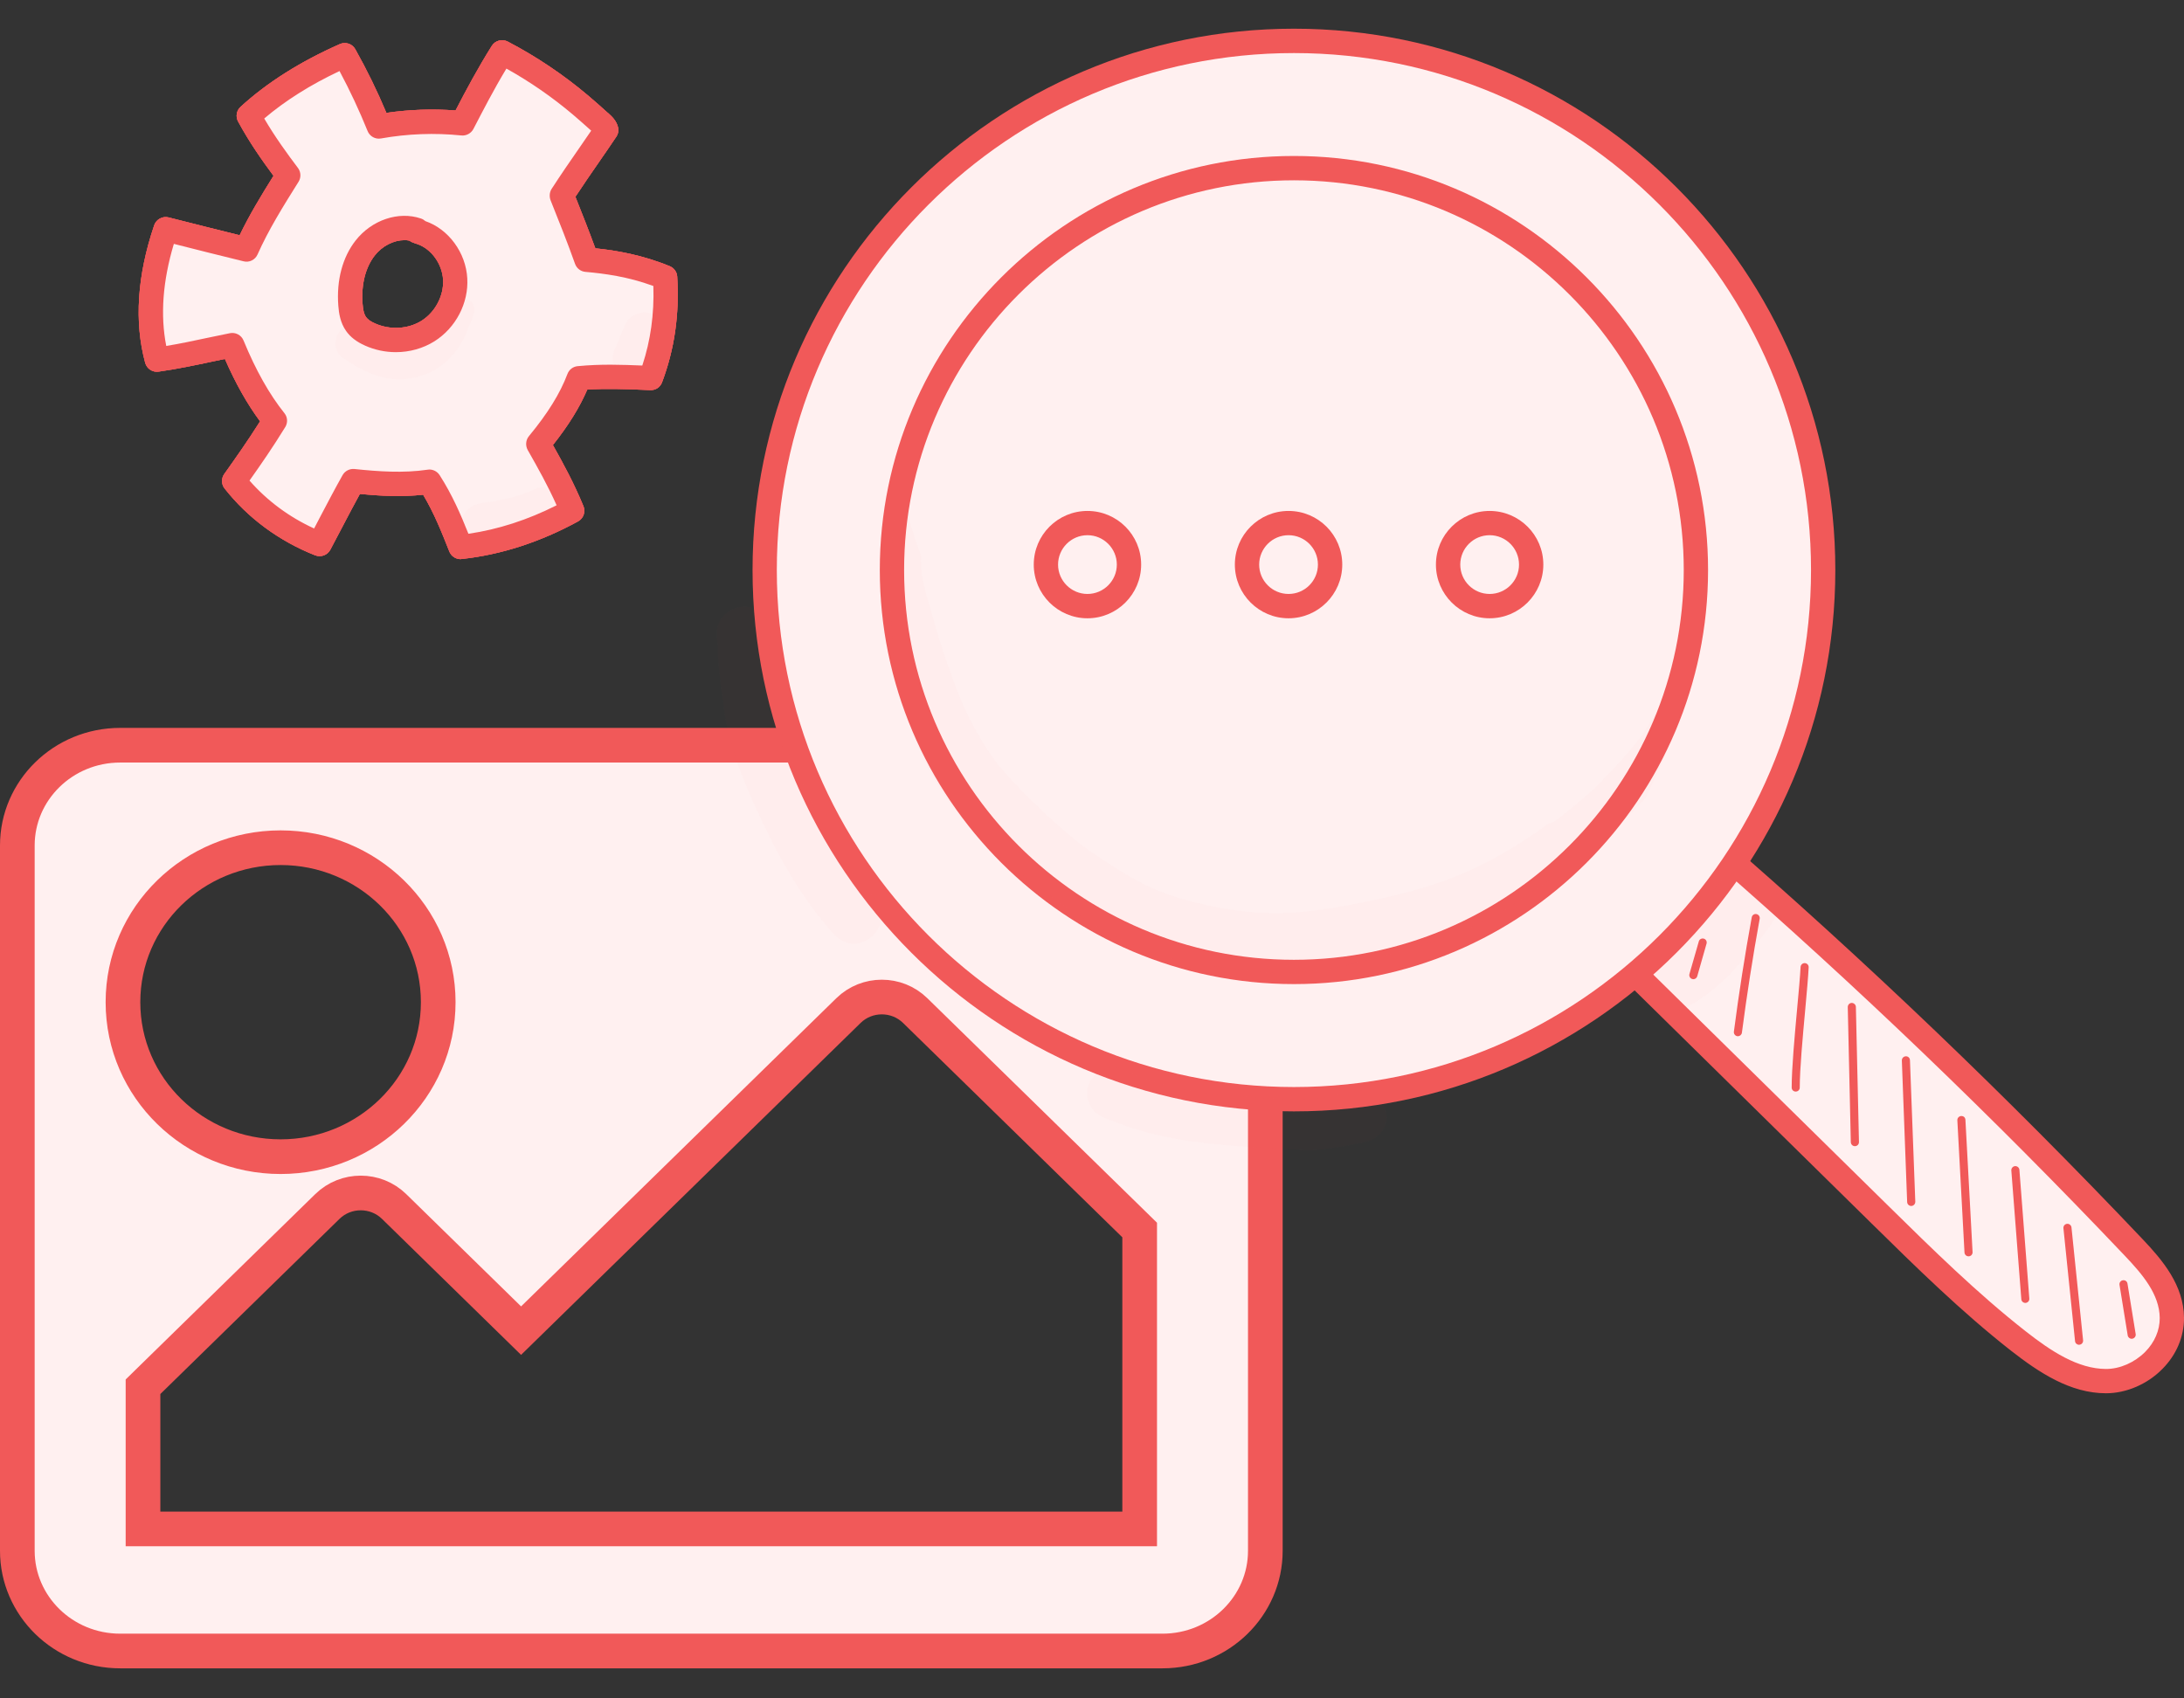 <svg width="63" height="49" viewBox="0 0 63 49" fill="none" xmlns="http://www.w3.org/2000/svg">
<rect x="0" y="0" width="63" height="49" fill="#333333" stroke="none"/>
<g id="Group">
<g id="Group_2">
<path id="Vector" d="M4.125 43.611V44.111H4.625H32.375H32.875V43.611V35.697V35.487L32.725 35.34L26.4 29.156C25.867 28.635 25.008 28.635 24.475 29.156L24.475 29.156L15.031 38.39L11.369 34.809C10.836 34.288 9.976 34.288 9.443 34.809L9.443 34.809L4.275 39.862L4.125 40.009V40.219V43.611ZM33.531 47.633H3.469C1.818 47.633 0.5 46.328 0.5 44.742V24.392C0.5 22.805 1.818 21.5 3.469 21.5H33.531C35.181 21.5 36.5 22.805 36.5 24.392V44.742C36.5 46.328 35.181 47.633 33.531 47.633ZM8.094 24.457C5.593 24.457 3.547 26.442 3.547 28.914C3.547 31.386 5.593 33.371 8.094 33.371C10.594 33.371 12.641 31.386 12.641 28.914C12.641 26.442 10.594 24.457 8.094 24.457Z" fill="#FFF0F0" stroke="#F15959"/>
</g>
<g id="Group_3">
<g id="Group_4">
<path id="Vector_2" d="M46.879 27.813C49.326 30.22 51.774 32.629 54.222 35.038C55.515 36.31 56.811 37.584 58.221 38.688C58.98 39.284 59.825 39.847 60.75 39.847C61.675 39.847 62.657 39.067 62.65 38.023C62.645 37.208 62.082 36.554 61.556 35.997C57.657 31.886 53.584 27.988 49.352 24.321C48.576 25.457 47.801 26.593 46.879 27.813Z" fill="#FFF0F0"/>
<path id="Vector_3" d="M60.751 40.197C60.751 40.197 60.751 40.197 60.75 40.197C59.72 40.197 58.822 39.603 58.004 38.964C56.578 37.846 55.255 36.545 53.977 35.287L46.632 28.061C46.506 27.939 46.493 27.741 46.599 27.601C47.515 26.39 48.299 25.239 49.058 24.128C49.114 24.045 49.205 23.988 49.305 23.974C49.405 23.962 49.505 23.989 49.581 24.054C53.805 27.713 57.917 31.65 61.809 35.754C62.382 36.358 62.993 37.081 63 38.018C63.004 38.563 62.782 39.088 62.375 39.497C61.943 39.936 61.335 40.197 60.751 40.197ZM47.344 27.777L54.468 34.787C55.733 36.032 57.042 37.319 58.437 38.412C59.155 38.975 59.934 39.494 60.751 39.496C61.152 39.496 61.573 39.311 61.878 39.005C62.153 38.729 62.302 38.38 62.3 38.025C62.294 37.343 61.804 36.768 61.3 36.237C57.516 32.247 53.521 28.415 49.42 24.844C48.772 25.79 48.103 26.762 47.344 27.777Z" fill="#F15959"/>
</g>
<g id="Group_5">
<g id="Group_6">
<path id="Vector_4" d="M37.325 1.179C28.893 1.179 22.058 8.014 22.058 16.446C22.058 24.878 28.893 31.712 37.325 31.712C45.756 31.712 52.592 24.878 52.592 16.446C52.592 8.014 45.757 1.179 37.325 1.179ZM37.325 28.042C30.92 28.042 25.729 22.85 25.729 16.446C25.729 10.043 30.921 4.852 37.325 4.852C43.729 4.852 48.92 10.044 48.92 16.446C48.921 22.85 43.729 28.042 37.325 28.042ZM37.325 28.042C30.92 28.042 25.729 22.85 25.729 16.446C25.729 10.043 30.921 4.852 37.325 4.852C43.729 4.852 48.92 10.044 48.92 16.446C48.921 22.85 43.729 28.042 37.325 28.042Z" fill="#FFF0F0"/>
<path id="Vector_5" d="M37.325 32.064C28.713 32.064 21.708 25.057 21.708 16.446C21.708 7.834 28.713 0.828 37.325 0.828C45.937 0.828 52.942 7.834 52.942 16.446C52.942 25.057 45.937 32.064 37.325 32.064ZM37.325 1.531C29.101 1.531 22.408 8.221 22.408 16.446C22.408 24.671 29.101 31.362 37.325 31.362C45.549 31.362 52.241 24.671 52.241 16.446C52.242 8.221 45.55 1.531 37.325 1.531ZM37.325 28.392C30.737 28.392 25.379 23.033 25.379 16.446C25.379 9.86 30.738 4.5 37.325 4.5C43.912 4.5 49.271 9.861 49.271 16.446C49.271 23.033 43.912 28.392 37.325 28.392ZM26.08 16.446C26.08 22.647 31.125 27.691 37.325 27.691C43.524 27.691 48.57 22.646 48.57 16.446C48.57 10.245 43.524 5.202 37.325 5.202C31.125 5.202 26.08 10.246 26.08 16.446Z" fill="#F15959"/>
</g>
</g>
<g id="Group_7">
<path id="Vector_6" d="M31.368 17.487C32.03 17.487 32.566 16.951 32.566 16.29C32.566 15.628 32.03 15.092 31.368 15.092C30.707 15.092 30.171 15.628 30.171 16.29C30.171 16.951 30.707 17.487 31.368 17.487Z" fill="#FFF0F0"/>
<path id="Vector_7" d="M31.369 17.838C30.514 17.838 29.82 17.143 29.82 16.289C29.82 15.434 30.514 14.741 31.369 14.741C32.223 14.741 32.918 15.434 32.918 16.289C32.918 17.142 32.223 17.838 31.369 17.838ZM31.369 15.441C30.901 15.441 30.521 15.822 30.521 16.289C30.521 16.756 30.901 17.136 31.369 17.136C31.835 17.136 32.216 16.756 32.216 16.289C32.216 15.822 31.835 15.441 31.369 15.441Z" fill="#F15959"/>
</g>
<g id="Group_8">
<path id="Vector_8" d="M37.17 17.488C37.832 17.488 38.368 16.951 38.368 16.29C38.368 15.628 37.832 15.091 37.17 15.091C36.508 15.091 35.971 15.628 35.971 16.29C35.971 16.951 36.508 17.488 37.17 17.488Z" fill="#FFF0F0"/>
<path id="Vector_9" d="M37.17 17.838C36.315 17.838 35.621 17.143 35.621 16.289C35.621 15.434 36.315 14.741 37.17 14.741C38.024 14.741 38.719 15.434 38.719 16.289C38.719 17.142 38.023 17.838 37.17 17.838ZM37.17 15.441C36.702 15.441 36.322 15.822 36.322 16.289C36.322 16.756 36.702 17.136 37.17 17.136C37.638 17.136 38.017 16.756 38.017 16.289C38.017 15.822 37.638 15.441 37.17 15.441Z" fill="#F15959"/>
</g>
<g id="Group_9">
<path id="Vector_10" d="M42.97 17.488C43.632 17.488 44.169 16.951 44.169 16.29C44.169 15.628 43.632 15.091 42.97 15.091C42.308 15.091 41.772 15.628 41.772 16.29C41.772 16.951 42.308 17.488 42.97 17.488Z" fill="#FFF0F0"/>
<path id="Vector_11" d="M42.97 17.838C42.117 17.838 41.421 17.143 41.421 16.289C41.421 15.434 42.117 14.741 42.97 14.741C43.824 14.741 44.519 15.434 44.519 16.289C44.519 17.142 43.824 17.838 42.97 17.838ZM42.97 15.441C42.502 15.441 42.123 15.822 42.123 16.289C42.123 16.756 42.502 17.136 42.97 17.136C43.438 17.136 43.818 16.756 43.818 16.289C43.818 15.822 43.438 15.441 42.97 15.441Z" fill="#F15959"/>
</g>
<g id="Group_10">
<path id="Vector_12" d="M48.847 28.251C48.836 28.251 48.825 28.249 48.814 28.245C48.753 28.228 48.716 28.163 48.734 28.101L49.004 27.161C49.02 27.1 49.084 27.063 49.149 27.081C49.21 27.098 49.246 27.164 49.227 27.225L48.959 28.166C48.944 28.216 48.898 28.251 48.847 28.251Z" fill="#F15959"/>
</g>
<g id="Group_11">
<path id="Vector_13" d="M50.131 29.896C50.126 29.896 50.122 29.896 50.117 29.896C50.053 29.886 50.008 29.828 50.016 29.764C50.159 28.665 50.332 27.555 50.531 26.466C50.542 26.402 50.603 26.36 50.665 26.372C50.73 26.383 50.771 26.444 50.76 26.508C50.563 27.593 50.39 28.699 50.247 29.795C50.239 29.853 50.189 29.896 50.131 29.896Z" fill="#F15959"/>
</g>
<g id="Group_12">
<path id="Vector_14" d="M51.799 31.493C51.735 31.493 51.683 31.442 51.683 31.378C51.683 30.828 51.767 29.907 51.841 29.095C51.888 28.597 51.926 28.168 51.94 27.897C51.944 27.833 52.001 27.782 52.063 27.787C52.128 27.79 52.177 27.844 52.173 27.91C52.16 28.184 52.12 28.616 52.075 29.117C52.001 29.924 51.916 30.84 51.916 31.378C51.916 31.442 51.864 31.493 51.799 31.493Z" fill="#F15959"/>
</g>
<g id="Group_13">
<path id="Vector_15" d="M53.507 33.068C53.443 33.068 53.391 33.018 53.389 32.953L53.301 29.055C53.301 28.99 53.351 28.936 53.415 28.935C53.475 28.935 53.534 28.985 53.535 29.049L53.624 32.948C53.625 33.014 53.574 33.067 53.51 33.068C53.508 33.068 53.508 33.068 53.507 33.068Z" fill="#F15959"/>
</g>
<g id="Group_14">
<path id="Vector_16" d="M55.132 34.793C55.069 34.793 55.017 34.744 55.014 34.681L54.861 30.596C54.859 30.532 54.909 30.478 54.974 30.475C55.043 30.472 55.093 30.524 55.095 30.588L55.249 34.671C55.25 34.735 55.2 34.79 55.136 34.793C55.134 34.793 55.133 34.793 55.132 34.793Z" fill="#F15959"/>
</g>
<g id="Group_15">
<path id="Vector_17" d="M56.785 36.246C56.722 36.246 56.672 36.198 56.668 36.136L56.462 32.321C56.458 32.257 56.508 32.203 56.572 32.198C56.648 32.197 56.691 32.244 56.695 32.309L56.901 36.123C56.905 36.187 56.856 36.243 56.792 36.246C56.789 36.246 56.787 36.246 56.785 36.246Z" fill="#F15959"/>
</g>
<g id="Group_16">
<path id="Vector_18" d="M58.423 37.59C58.363 37.59 58.311 37.544 58.307 37.482L58.019 33.769C58.015 33.705 58.063 33.649 58.127 33.643C58.188 33.639 58.248 33.686 58.252 33.751L58.538 37.464C58.544 37.528 58.496 37.584 58.431 37.59C58.428 37.59 58.425 37.59 58.423 37.59Z" fill="#F15959"/>
</g>
<g id="Group_17">
<path id="Vector_19" d="M59.973 38.798C59.913 38.798 59.862 38.753 59.857 38.693L59.522 35.436C59.515 35.372 59.562 35.315 59.627 35.308C59.685 35.301 59.748 35.348 59.754 35.411L60.089 38.668C60.096 38.732 60.049 38.791 59.985 38.796C59.98 38.798 59.977 38.798 59.973 38.798Z" fill="#F15959"/>
</g>
<g id="Group_18">
<path id="Vector_20" d="M61.49 38.625C61.434 38.625 61.384 38.583 61.376 38.526L61.14 37.07C61.129 37.006 61.173 36.946 61.237 36.937C61.301 36.926 61.361 36.97 61.37 37.034L61.606 38.489C61.616 38.553 61.573 38.613 61.509 38.623C61.502 38.623 61.496 38.625 61.49 38.625Z" fill="#F15959"/>
</g>
<g id="Group_19" opacity="0.129">
<path id="Vector_21" opacity="0.129" d="M48.126 20.14C47.743 20.463 47.564 20.985 47.24 21.37C47.18 21.48 46.396 22.361 45.953 22.782C45.569 23.124 45.203 23.426 44.828 23.71C44.762 23.724 44.696 23.749 44.632 23.788C42.724 25.169 41.289 25.673 38.875 26.118C37.73 26.332 36.41 26.511 34.605 26.065C33.341 25.77 32.731 25.424 31.412 24.535C30.851 24.142 29.601 23.041 28.753 22.014H28.752C27.838 20.764 27.526 19.672 27.338 19.174C27.149 18.665 27.005 18.14 26.856 17.616C26.635 16.897 26.567 16.645 26.567 16.033C26.428 15.643 26.299 15.249 26.185 14.852C26.072 14.801 25.946 14.777 25.823 14.785C25.619 16.362 25.648 17.944 25.848 19.515C26.191 20.874 26.614 22.346 27.915 23.809C28.964 24.963 29.684 25.364 30.136 25.735C31.187 26.495 32.306 27.188 33.547 27.59C34.224 27.788 34.928 27.87 35.627 27.952C35.632 27.953 35.634 27.953 35.639 27.955C36.399 28.092 37.175 28.096 37.942 28.011C38.543 27.96 39.121 27.784 39.701 27.629C40.905 27.333 42.107 26.965 43.205 26.384C43.651 26.109 43.806 26.001 44.015 25.845C45.366 25.004 46.759 23.835 47.473 23.017C47.659 22.634 47.838 22.247 48.007 21.857C48.218 21.274 48.429 20.69 48.636 20.105C48.474 20.041 48.284 20.045 48.126 20.14Z" fill="#F15959"/>
</g>
<g id="Group_20" opacity="0.129">
<path id="Vector_22" opacity="0.129" d="M50.616 25.121C50.035 24.955 49.646 25.359 49.36 25.802C49.347 25.817 49.336 25.831 49.32 25.848C48.813 26.441 48.67 26.39 47.833 27.147C47.829 27.15 47.826 27.152 47.822 27.155C47.657 27.271 47.459 27.353 47.355 27.533C46.651 28.4 47.725 29.608 48.682 29.045C49.348 28.678 49.918 28.158 50.378 27.553C50.672 27.231 50.957 26.895 51.184 26.521C51.506 26 51.204 25.277 50.616 25.121Z" fill="#F15959"/>
</g>
</g>
<g id="Group_21">
<g id="Group_22">
<path id="Vector_23" d="M16.88 7.499L16.295 5.528L17.524 3.753L14.495 1.609C14.104 2.259 13.714 2.91 13.323 3.562C13.303 3.596 13.28 3.633 13.247 3.655C13.202 3.685 13.145 3.685 13.091 3.685C12.416 3.675 11.741 3.663 11.067 3.647C10.734 3 10.411 2.387 10.047 1.8C10.018 1.754 9.984 1.703 9.931 1.691C9.88 1.677 9.827 1.707 9.78 1.736C8.979 2.228 8.175 2.721 7.374 3.213C7.354 3.226 7.331 3.239 7.318 3.259C7.284 3.311 7.312 3.382 7.344 3.437C7.647 3.983 8.008 4.496 8.418 4.964C8.055 5.646 7.674 6.279 7.257 6.889C7.157 7.035 7.042 7.189 6.875 7.239C6.736 7.28 6.586 7.242 6.447 7.201C5.881 7.039 5.324 6.853 4.772 6.647C4.301 7.783 4.211 9.079 4.521 10.272C4.566 10.363 6.66 10.057 6.66 10.057L7.908 12.27L6.906 13.954L9.202 15.663L10.395 13.883L12.501 13.925L13.314 15.803L16.452 14.695L15.692 12.768L16.821 10.899L18.951 10.725L19.016 8.073L16.88 7.499ZM13.258 8.501C13.28 8.597 13.2 8.779 13.164 8.864C13.134 8.937 13.103 9.008 13.061 9.075C12.982 9.2 12.878 9.32 12.772 9.42C12.547 9.635 12.296 9.788 12.01 9.896C11.894 9.941 11.77 9.969 11.648 9.991C11.541 10.008 11.442 10.018 11.335 10.007C11.268 10 11.2 9.978 11.133 9.977C11.32 9.978 11.116 9.979 11.042 9.959C10.719 9.866 10.404 9.595 10.245 9.297C10.151 9.115 10.065 8.914 10.057 8.705C10.05 8.516 10.1 8.323 10.169 8.151C10.271 7.904 10.387 7.658 10.536 7.439C10.704 7.192 10.915 6.933 11.184 6.797C11.457 6.658 11.75 6.636 12.013 6.738C12.122 6.688 12.248 6.671 12.352 6.711C12.55 6.785 12.716 6.882 12.852 7.049C12.985 7.212 13.073 7.372 13.152 7.571C13.175 7.632 13.196 7.695 13.21 7.759C13.22 7.798 13.226 7.835 13.232 7.874C13.24 7.932 13.248 7.991 13.255 8.051C13.255 8.037 13.254 8.024 13.252 8.01C13.247 7.959 13.248 7.957 13.256 8.004C13.266 8.064 13.274 8.124 13.281 8.184C13.284 8.216 13.285 8.246 13.284 8.276C13.283 8.35 13.279 8.43 13.258 8.501Z" fill="#FFF0F0"/>
</g>
<g id="Group_23" opacity="0.129">
<path id="Vector_24" opacity="0.129" d="M13.679 8.892C13.654 8.56 13.157 8.528 13.083 8.849C12.983 9.16 13.023 9.106 12.694 9.427C12.378 9.686 12.492 9.61 12 9.792C11.54 9.934 11.726 9.905 11.338 9.903C11.285 9.893 11.232 9.88 11.179 9.861C10.99 9.79 11.05 9.827 10.689 9.623C10.539 9.547 10.405 9.407 10.234 9.397C9.71 9.298 9.454 10.074 9.916 10.338C10.738 10.913 11.564 11.171 12.502 10.698C12.987 10.428 13.339 9.971 13.516 9.439C13.591 9.267 13.694 9.083 13.679 8.892Z" fill="#F15959"/>
</g>
<g id="Group_24" opacity="0.129">
<path id="Vector_25" opacity="0.129" d="M15.388 14.132C15.08 14.245 14.971 14.323 14.39 14.428C14.114 14.516 13.781 14.471 13.545 14.653C13.053 15.01 13.46 15.835 14.034 15.66C14.722 15.514 15.513 15.484 16.05 14.965C16.472 14.483 15.939 13.85 15.388 14.132Z" fill="#F15959"/>
</g>
<g id="Group_25" opacity="0.129">
<path id="Vector_26" opacity="0.129" d="M19.2 9.657C19.2 9.65 19.201 9.644 19.201 9.64C19.201 9.645 19.2 9.651 19.2 9.656C19.203 9.538 19.175 9.421 19.118 9.321C18.878 8.867 18.183 8.942 18.017 9.409C18.005 9.431 17.995 9.457 17.98 9.487C17.934 9.578 17.904 9.676 17.867 9.771C17.837 9.844 17.793 9.945 17.767 10C17.707 10.105 17.678 10.219 17.677 10.34C17.685 11.114 18.758 11.262 18.964 10.518C19.069 10.277 19.151 10.03 19.186 9.771C19.193 9.733 19.198 9.695 19.2 9.657Z" fill="#F15959"/>
</g>
<g id="Group_26">
<path id="Vector_27" d="M13.287 16.132C13.144 16.132 13.014 16.045 12.961 15.91C12.738 15.347 12.526 14.812 12.206 14.273C11.585 14.34 10.969 14.307 10.381 14.251C10.208 14.566 10.039 14.889 9.862 15.227C9.755 15.431 9.644 15.642 9.529 15.859C9.446 16.018 9.257 16.085 9.09 16.021C8.054 15.612 7.151 14.947 6.481 14.096C6.383 13.975 6.379 13.803 6.469 13.676C6.799 13.211 7.139 12.732 7.502 12.156C7.13 11.653 6.795 11.06 6.487 10.355C6.37 10.38 6.251 10.404 6.132 10.43C5.639 10.534 5.128 10.644 4.574 10.722C4.398 10.746 4.234 10.637 4.187 10.465C3.869 9.284 3.957 7.949 4.447 6.501C4.506 6.328 4.689 6.228 4.866 6.273C5.547 6.446 6.213 6.615 6.913 6.787C7.195 6.199 7.532 5.646 7.89 5.072C7.558 4.625 7.195 4.108 6.869 3.507C6.791 3.366 6.821 3.19 6.94 3.082C7.705 2.381 8.669 1.773 9.803 1.272C9.968 1.199 10.162 1.263 10.25 1.422C10.582 2.014 10.883 2.629 11.146 3.257C11.807 3.16 12.476 3.137 13.141 3.187C13.452 2.587 13.781 1.97 14.187 1.323C14.284 1.169 14.483 1.115 14.645 1.199C15.475 1.632 16.26 2.16 16.977 2.767C17.165 2.925 17.345 3.088 17.528 3.252L17.546 3.266C17.644 3.355 17.779 3.476 17.826 3.666C17.851 3.763 17.833 3.863 17.777 3.946C17.615 4.189 17.448 4.43 17.278 4.676C17.059 4.993 16.832 5.321 16.598 5.677C16.794 6.17 16.991 6.668 17.173 7.164C17.769 7.225 18.517 7.35 19.32 7.68C19.444 7.732 19.529 7.849 19.535 7.983C19.601 9.074 19.458 10.069 19.099 11.027C19.046 11.169 18.919 11.26 18.757 11.255L18.523 11.245C18.015 11.225 17.492 11.204 16.94 11.241C16.719 11.755 16.399 12.272 15.949 12.84C16.252 13.379 16.558 13.943 16.829 14.601C16.898 14.766 16.831 14.957 16.674 15.043C15.578 15.641 14.451 16.005 13.323 16.127C13.312 16.131 13.3 16.132 13.287 16.132ZM12.385 13.546C12.503 13.546 12.615 13.606 12.681 13.707C13.047 14.278 13.291 14.847 13.512 15.4C14.366 15.276 15.219 15.001 16.056 14.578C15.8 14.003 15.519 13.506 15.223 12.984C15.152 12.857 15.165 12.697 15.256 12.585C15.803 11.923 16.156 11.352 16.369 10.789C16.416 10.663 16.531 10.576 16.663 10.564C17.334 10.499 17.941 10.523 18.528 10.546C18.768 9.821 18.873 9.065 18.847 8.251C18.107 7.978 17.419 7.891 16.889 7.844C16.752 7.833 16.635 7.743 16.588 7.613C16.372 7.003 16.124 6.383 15.884 5.783C15.842 5.679 15.849 5.546 15.912 5.45C16.187 5.025 16.449 4.646 16.702 4.281C16.822 4.107 16.938 3.939 17.054 3.77C16.869 3.604 16.698 3.452 16.525 3.305C15.93 2.802 15.286 2.356 14.608 1.979C14.248 2.575 13.949 3.157 13.657 3.719C13.59 3.848 13.448 3.923 13.309 3.908C12.537 3.829 11.755 3.858 10.989 3.995C10.829 4.024 10.665 3.935 10.604 3.781C10.365 3.19 10.094 2.61 9.794 2.05C8.956 2.445 8.226 2.905 7.622 3.419C7.94 3.962 8.288 4.438 8.596 4.847C8.682 4.963 8.689 5.122 8.612 5.244C8.166 5.956 7.747 6.627 7.43 7.34C7.362 7.496 7.193 7.581 7.027 7.539C6.33 7.369 5.671 7.203 5.015 7.036C4.694 8.106 4.621 9.095 4.796 9.981C5.209 9.913 5.604 9.828 5.988 9.746C6.204 9.7 6.418 9.655 6.632 9.613C6.797 9.58 6.961 9.668 7.025 9.823C7.379 10.683 7.765 11.369 8.204 11.92C8.297 12.034 8.306 12.196 8.228 12.322C7.863 12.915 7.525 13.403 7.197 13.865C7.706 14.446 8.341 14.918 9.061 15.247C9.122 15.13 9.182 15.015 9.241 14.902C9.459 14.488 9.663 14.097 9.882 13.708C9.95 13.587 10.086 13.518 10.224 13.531C10.906 13.603 11.634 13.655 12.335 13.551C12.352 13.548 12.369 13.546 12.385 13.546Z" fill="#F15959"/>
</g>
<g id="Group_27">
<path id="Vector_28" d="M11.419 10.16C11.118 10.16 10.816 10.098 10.533 9.972C10.285 9.862 10.104 9.723 9.981 9.545C9.815 9.308 9.775 9.033 9.759 8.819C9.703 8.089 9.879 7.424 10.255 6.943C10.72 6.346 11.497 6.083 12.145 6.305C12.192 6.321 12.235 6.347 12.27 6.379C12.942 6.612 13.439 7.29 13.479 8.03C13.52 8.745 13.148 9.457 12.534 9.845C12.203 10.053 11.814 10.16 11.419 10.16ZM11.668 6.928C11.36 6.928 11.027 7.093 10.808 7.374C10.541 7.717 10.416 8.211 10.459 8.766C10.469 8.89 10.488 9.046 10.557 9.145C10.605 9.215 10.691 9.276 10.819 9.332C11.258 9.527 11.773 9.496 12.162 9.253C12.557 9.004 12.806 8.528 12.781 8.071C12.755 7.612 12.442 7.179 12.034 7.04L11.986 7.026C11.912 7.003 11.851 6.974 11.8 6.94C11.755 6.931 11.711 6.928 11.668 6.928Z" fill="#F15959"/>
</g>
</g>
<g id="Group_28">
<g id="Group_29">
<path id="Vector_29" d="M16.88 7.499L16.295 5.528L17.524 3.753L14.495 1.609C14.104 2.259 13.714 2.91 13.323 3.562C13.303 3.596 13.28 3.633 13.247 3.655C13.202 3.685 13.145 3.685 13.091 3.685C12.416 3.675 11.741 3.663 11.067 3.647C10.734 3 10.411 2.387 10.047 1.8C10.018 1.754 9.984 1.703 9.931 1.691C9.88 1.677 9.827 1.707 9.78 1.736C8.979 2.228 8.175 2.721 7.374 3.213C7.354 3.226 7.331 3.239 7.318 3.259C7.284 3.311 7.312 3.382 7.344 3.437C7.647 3.983 8.008 4.496 8.418 4.964C8.055 5.646 7.674 6.279 7.257 6.889C7.157 7.035 7.042 7.189 6.875 7.239C6.736 7.28 6.586 7.242 6.447 7.201C5.881 7.039 5.324 6.853 4.772 6.647C4.301 7.783 4.211 9.079 4.521 10.272C4.566 10.363 6.66 10.057 6.66 10.057L7.908 12.27L6.906 13.954L9.202 15.663L10.395 13.883L12.501 13.925L13.314 15.803L16.452 14.695L15.692 12.768L16.821 10.899L18.951 10.725L19.016 8.073L16.88 7.499ZM13.258 8.501C13.28 8.597 13.2 8.779 13.164 8.864C13.134 8.937 13.103 9.008 13.061 9.075C12.982 9.2 12.878 9.32 12.772 9.42C12.547 9.635 12.296 9.788 12.01 9.896C11.894 9.941 11.77 9.969 11.648 9.991C11.541 10.008 11.442 10.018 11.335 10.007C11.268 10 11.2 9.978 11.133 9.977C11.32 9.978 11.116 9.979 11.042 9.959C10.719 9.866 10.404 9.595 10.245 9.297C10.151 9.115 10.065 8.914 10.057 8.705C10.05 8.516 10.1 8.323 10.169 8.151C10.271 7.904 10.387 7.658 10.536 7.439C10.704 7.192 10.915 6.933 11.184 6.797C11.457 6.658 11.75 6.636 12.013 6.738C12.122 6.688 12.248 6.671 12.352 6.711C12.55 6.785 12.716 6.882 12.852 7.049C12.985 7.212 13.073 7.372 13.152 7.571C13.175 7.632 13.196 7.695 13.21 7.759C13.22 7.798 13.226 7.835 13.232 7.874C13.24 7.932 13.248 7.991 13.255 8.051C13.255 8.037 13.254 8.024 13.252 8.01C13.247 7.959 13.248 7.957 13.256 8.004C13.266 8.064 13.274 8.124 13.281 8.184C13.284 8.216 13.285 8.246 13.284 8.276C13.283 8.35 13.279 8.43 13.258 8.501Z" fill="#FFF0F0"/>
</g>
<g id="Group_30" opacity="0.129">
<path id="Vector_30" opacity="0.129" d="M13.679 8.892C13.654 8.56 13.157 8.528 13.083 8.849C12.983 9.16 13.023 9.106 12.694 9.427C12.378 9.686 12.492 9.61 12 9.792C11.54 9.934 11.726 9.905 11.338 9.903C11.285 9.893 11.232 9.88 11.179 9.861C10.99 9.79 11.05 9.827 10.689 9.623C10.539 9.547 10.405 9.407 10.234 9.397C9.71 9.298 9.454 10.074 9.916 10.338C10.738 10.913 11.564 11.171 12.502 10.698C12.987 10.428 13.339 9.971 13.516 9.439C13.591 9.267 13.694 9.083 13.679 8.892Z" fill="#F15959"/>
</g>
<g id="Group_31" opacity="0.129">
<path id="Vector_31" opacity="0.129" d="M15.388 14.132C15.08 14.245 14.971 14.323 14.39 14.428C14.114 14.516 13.781 14.471 13.545 14.653C13.053 15.01 13.46 15.835 14.034 15.66C14.722 15.514 15.513 15.484 16.05 14.965C16.472 14.483 15.939 13.85 15.388 14.132Z" fill="#F15959"/>
</g>
<g id="Group_32" opacity="0.129">
<path id="Vector_32" opacity="0.129" d="M19.2 9.657C19.2 9.65 19.201 9.644 19.201 9.64C19.201 9.645 19.2 9.651 19.2 9.656C19.203 9.538 19.175 9.421 19.118 9.321C18.878 8.867 18.183 8.942 18.017 9.409C18.005 9.431 17.995 9.457 17.98 9.487C17.934 9.578 17.904 9.676 17.867 9.771C17.837 9.844 17.793 9.945 17.767 10C17.707 10.105 17.678 10.219 17.677 10.34C17.685 11.114 18.758 11.262 18.964 10.518C19.069 10.277 19.151 10.03 19.186 9.771C19.193 9.733 19.198 9.695 19.2 9.657Z" fill="#F15959"/>
</g>
<g id="Group_33">
<path id="Vector_33" d="M13.287 16.132C13.144 16.132 13.014 16.045 12.961 15.91C12.738 15.347 12.526 14.812 12.206 14.273C11.585 14.34 10.969 14.307 10.381 14.251C10.208 14.566 10.039 14.889 9.862 15.227C9.755 15.431 9.644 15.642 9.529 15.859C9.446 16.018 9.257 16.085 9.09 16.021C8.054 15.612 7.151 14.947 6.481 14.096C6.383 13.975 6.379 13.803 6.469 13.676C6.799 13.211 7.139 12.732 7.502 12.156C7.13 11.653 6.795 11.06 6.487 10.355C6.37 10.38 6.251 10.404 6.132 10.43C5.639 10.534 5.128 10.644 4.574 10.722C4.398 10.746 4.234 10.637 4.187 10.465C3.869 9.284 3.957 7.949 4.447 6.501C4.506 6.328 4.689 6.228 4.866 6.273C5.547 6.446 6.213 6.615 6.913 6.787C7.195 6.199 7.532 5.646 7.89 5.072C7.558 4.625 7.195 4.108 6.869 3.507C6.791 3.366 6.821 3.19 6.94 3.082C7.705 2.381 8.669 1.773 9.803 1.272C9.968 1.199 10.162 1.263 10.25 1.422C10.582 2.014 10.883 2.629 11.146 3.257C11.807 3.16 12.476 3.137 13.141 3.187C13.452 2.587 13.781 1.97 14.187 1.323C14.284 1.169 14.483 1.115 14.645 1.199C15.475 1.632 16.26 2.16 16.977 2.767C17.165 2.925 17.345 3.088 17.528 3.252L17.546 3.266C17.644 3.355 17.779 3.476 17.826 3.666C17.851 3.763 17.833 3.863 17.777 3.946C17.615 4.189 17.448 4.43 17.278 4.676C17.059 4.993 16.832 5.321 16.598 5.677C16.794 6.17 16.991 6.668 17.173 7.164C17.769 7.225 18.517 7.35 19.32 7.68C19.444 7.732 19.529 7.849 19.535 7.983C19.601 9.074 19.458 10.069 19.099 11.027C19.046 11.169 18.919 11.26 18.757 11.255L18.523 11.245C18.015 11.225 17.492 11.204 16.94 11.241C16.719 11.755 16.399 12.272 15.949 12.84C16.252 13.379 16.558 13.943 16.829 14.601C16.898 14.766 16.831 14.957 16.674 15.043C15.578 15.641 14.451 16.005 13.323 16.127C13.312 16.131 13.3 16.132 13.287 16.132ZM12.385 13.546C12.503 13.546 12.615 13.606 12.681 13.707C13.047 14.278 13.291 14.847 13.512 15.4C14.366 15.276 15.219 15.001 16.056 14.578C15.8 14.003 15.519 13.506 15.223 12.984C15.152 12.857 15.165 12.697 15.256 12.585C15.803 11.923 16.156 11.352 16.369 10.789C16.416 10.663 16.531 10.576 16.663 10.564C17.334 10.499 17.941 10.523 18.528 10.546C18.768 9.821 18.873 9.065 18.847 8.251C18.107 7.978 17.419 7.891 16.889 7.844C16.752 7.833 16.635 7.743 16.588 7.613C16.372 7.003 16.124 6.383 15.884 5.783C15.842 5.679 15.849 5.546 15.912 5.45C16.187 5.025 16.449 4.646 16.702 4.281C16.822 4.107 16.938 3.939 17.054 3.77C16.869 3.604 16.698 3.452 16.525 3.305C15.93 2.802 15.286 2.356 14.608 1.979C14.248 2.575 13.949 3.157 13.657 3.719C13.59 3.848 13.448 3.923 13.309 3.908C12.537 3.829 11.755 3.858 10.989 3.995C10.829 4.024 10.665 3.935 10.604 3.781C10.365 3.19 10.094 2.61 9.794 2.05C8.956 2.445 8.226 2.905 7.622 3.419C7.94 3.962 8.288 4.438 8.596 4.847C8.682 4.963 8.689 5.122 8.612 5.244C8.166 5.956 7.747 6.627 7.43 7.34C7.362 7.496 7.193 7.581 7.027 7.539C6.33 7.369 5.671 7.203 5.015 7.036C4.694 8.106 4.621 9.095 4.796 9.981C5.209 9.913 5.604 9.828 5.988 9.746C6.204 9.7 6.418 9.655 6.632 9.613C6.797 9.58 6.961 9.668 7.025 9.823C7.379 10.683 7.765 11.369 8.204 11.92C8.297 12.034 8.306 12.196 8.228 12.322C7.863 12.915 7.525 13.403 7.197 13.865C7.706 14.446 8.341 14.918 9.061 15.247C9.122 15.13 9.182 15.015 9.241 14.902C9.459 14.488 9.663 14.097 9.882 13.708C9.95 13.587 10.086 13.518 10.224 13.531C10.906 13.603 11.634 13.655 12.335 13.551C12.352 13.548 12.369 13.546 12.385 13.546Z" fill="#F15959"/>
</g>
<g id="Group_34">
<path id="Vector_34" d="M11.419 10.16C11.118 10.16 10.816 10.098 10.533 9.972C10.285 9.862 10.104 9.723 9.981 9.545C9.815 9.308 9.775 9.033 9.759 8.819C9.703 8.089 9.879 7.424 10.255 6.943C10.72 6.346 11.497 6.083 12.145 6.305C12.192 6.321 12.235 6.347 12.27 6.379C12.942 6.612 13.439 7.29 13.479 8.03C13.52 8.745 13.148 9.457 12.534 9.845C12.203 10.053 11.814 10.16 11.419 10.16ZM11.668 6.928C11.36 6.928 11.027 7.093 10.808 7.374C10.541 7.717 10.416 8.211 10.459 8.766C10.469 8.89 10.488 9.046 10.557 9.145C10.605 9.215 10.691 9.276 10.819 9.332C11.258 9.527 11.773 9.496 12.162 9.253C12.557 9.004 12.806 8.528 12.781 8.071C12.755 7.612 12.442 7.179 12.034 7.04L11.986 7.026C11.912 7.003 11.851 6.974 11.8 6.94C11.755 6.931 11.711 6.928 11.668 6.928Z" fill="#F15959"/>
</g>
</g>
<g id="Group_35">
<g id="Group_36">
<path id="Vector_35" d="M16.88 7.499L16.295 5.528L17.524 3.753L14.495 1.609C14.104 2.259 13.714 2.91 13.323 3.562C13.303 3.596 13.28 3.633 13.247 3.655C13.202 3.685 13.145 3.685 13.091 3.685C12.416 3.675 11.741 3.663 11.067 3.647C10.734 3 10.411 2.387 10.047 1.8C10.018 1.754 9.984 1.703 9.931 1.691C9.88 1.677 9.827 1.707 9.78 1.736C8.979 2.228 8.175 2.721 7.374 3.213C7.354 3.226 7.331 3.239 7.318 3.259C7.284 3.311 7.312 3.382 7.344 3.437C7.647 3.983 8.008 4.496 8.418 4.964C8.055 5.646 7.674 6.279 7.257 6.889C7.157 7.035 7.042 7.189 6.875 7.239C6.736 7.28 6.586 7.242 6.447 7.201C5.881 7.039 5.324 6.853 4.772 6.647C4.301 7.783 4.211 9.079 4.521 10.272C4.566 10.363 6.66 10.057 6.66 10.057L7.908 12.27L6.906 13.954L9.202 15.663L10.395 13.883L12.501 13.925L13.314 15.803L16.452 14.695L15.692 12.768L16.821 10.899L18.951 10.725L19.016 8.073L16.88 7.499ZM13.258 8.501C13.28 8.597 13.2 8.779 13.164 8.864C13.134 8.937 13.103 9.008 13.061 9.075C12.982 9.2 12.878 9.32 12.772 9.42C12.547 9.635 12.296 9.788 12.01 9.896C11.894 9.941 11.77 9.969 11.648 9.991C11.541 10.008 11.442 10.018 11.335 10.007C11.268 10 11.2 9.978 11.133 9.977C11.32 9.978 11.116 9.979 11.042 9.959C10.719 9.866 10.404 9.595 10.245 9.297C10.151 9.115 10.065 8.914 10.057 8.705C10.05 8.516 10.1 8.323 10.169 8.151C10.271 7.904 10.387 7.658 10.536 7.439C10.704 7.192 10.915 6.933 11.184 6.797C11.457 6.658 11.75 6.636 12.013 6.738C12.122 6.688 12.248 6.671 12.352 6.711C12.55 6.785 12.716 6.882 12.852 7.049C12.985 7.212 13.073 7.372 13.152 7.571C13.175 7.632 13.196 7.695 13.21 7.759C13.22 7.798 13.226 7.835 13.232 7.874C13.24 7.932 13.248 7.991 13.255 8.051C13.255 8.037 13.254 8.024 13.252 8.01C13.247 7.959 13.248 7.957 13.256 8.004C13.266 8.064 13.274 8.124 13.281 8.184C13.284 8.216 13.285 8.246 13.284 8.276C13.283 8.35 13.279 8.43 13.258 8.501Z" fill="#FFF0F0"/>
</g>
<g id="Group_37" opacity="0.129">
<path id="Vector_36" opacity="0.129" d="M13.679 8.892C13.654 8.56 13.157 8.528 13.083 8.849C12.983 9.16 13.023 9.106 12.694 9.427C12.378 9.686 12.492 9.61 12 9.792C11.54 9.934 11.726 9.905 11.338 9.903C11.285 9.893 11.232 9.88 11.179 9.861C10.99 9.79 11.05 9.827 10.689 9.623C10.539 9.547 10.405 9.407 10.234 9.397C9.71 9.298 9.454 10.074 9.916 10.338C10.738 10.913 11.564 11.171 12.502 10.698C12.987 10.428 13.339 9.971 13.516 9.439C13.591 9.267 13.694 9.083 13.679 8.892Z" fill="#F15959"/>
</g>
<g id="Group_38" opacity="0.129">
<path id="Vector_37" opacity="0.129" d="M15.388 14.132C15.08 14.245 14.971 14.323 14.39 14.428C14.114 14.516 13.781 14.471 13.545 14.653C13.053 15.01 13.46 15.835 14.034 15.66C14.722 15.514 15.513 15.484 16.05 14.965C16.472 14.483 15.939 13.85 15.388 14.132Z" fill="#F15959"/>
</g>
<g id="Group_39" opacity="0.129">
<path id="Vector_38" opacity="0.129" d="M19.2 9.657C19.2 9.65 19.201 9.644 19.201 9.64C19.201 9.645 19.2 9.651 19.2 9.656C19.203 9.538 19.175 9.421 19.118 9.321C18.878 8.867 18.183 8.942 18.017 9.409C18.005 9.431 17.995 9.457 17.98 9.487C17.934 9.578 17.904 9.676 17.867 9.771C17.837 9.844 17.793 9.945 17.767 10C17.707 10.105 17.678 10.219 17.677 10.34C17.685 11.114 18.758 11.262 18.964 10.518C19.069 10.277 19.151 10.03 19.186 9.771C19.193 9.733 19.198 9.695 19.2 9.657Z" fill="#F15959"/>
</g>
<g id="Group_40">
<path id="Vector_39" d="M13.287 16.132C13.144 16.132 13.014 16.045 12.961 15.91C12.738 15.347 12.526 14.812 12.206 14.273C11.585 14.34 10.969 14.307 10.381 14.251C10.208 14.566 10.039 14.889 9.862 15.227C9.755 15.431 9.644 15.642 9.529 15.859C9.446 16.018 9.257 16.085 9.09 16.021C8.054 15.612 7.151 14.947 6.481 14.096C6.383 13.975 6.379 13.803 6.469 13.676C6.799 13.211 7.139 12.732 7.502 12.156C7.13 11.653 6.795 11.06 6.487 10.355C6.37 10.38 6.251 10.404 6.132 10.43C5.639 10.534 5.128 10.644 4.574 10.722C4.398 10.746 4.234 10.637 4.187 10.465C3.869 9.284 3.957 7.949 4.447 6.501C4.506 6.328 4.689 6.228 4.866 6.273C5.547 6.446 6.213 6.615 6.913 6.787C7.195 6.199 7.532 5.646 7.89 5.072C7.558 4.625 7.195 4.108 6.869 3.507C6.791 3.366 6.821 3.19 6.94 3.082C7.705 2.381 8.669 1.773 9.803 1.272C9.968 1.199 10.162 1.263 10.25 1.422C10.582 2.014 10.883 2.629 11.146 3.257C11.807 3.16 12.476 3.137 13.141 3.187C13.452 2.587 13.781 1.97 14.187 1.323C14.284 1.169 14.483 1.115 14.645 1.199C15.475 1.632 16.26 2.16 16.977 2.767C17.165 2.925 17.345 3.088 17.528 3.252L17.546 3.266C17.644 3.355 17.779 3.476 17.826 3.666C17.851 3.763 17.833 3.863 17.777 3.946C17.615 4.189 17.448 4.43 17.278 4.676C17.059 4.993 16.832 5.321 16.598 5.677C16.794 6.17 16.991 6.668 17.173 7.164C17.769 7.225 18.517 7.35 19.32 7.68C19.444 7.732 19.529 7.849 19.535 7.983C19.601 9.074 19.458 10.069 19.099 11.027C19.046 11.169 18.919 11.26 18.757 11.255L18.523 11.245C18.015 11.225 17.492 11.204 16.94 11.241C16.719 11.755 16.399 12.272 15.949 12.84C16.252 13.379 16.558 13.943 16.829 14.601C16.898 14.766 16.831 14.957 16.674 15.043C15.578 15.641 14.451 16.005 13.323 16.127C13.312 16.131 13.3 16.132 13.287 16.132ZM12.385 13.546C12.503 13.546 12.615 13.606 12.681 13.707C13.047 14.278 13.291 14.847 13.512 15.4C14.366 15.276 15.219 15.001 16.056 14.578C15.8 14.003 15.519 13.506 15.223 12.984C15.152 12.857 15.165 12.697 15.256 12.585C15.803 11.923 16.156 11.352 16.369 10.789C16.416 10.663 16.531 10.576 16.663 10.564C17.334 10.499 17.941 10.523 18.528 10.546C18.768 9.821 18.873 9.065 18.847 8.251C18.107 7.978 17.419 7.891 16.889 7.844C16.752 7.833 16.635 7.743 16.588 7.613C16.372 7.003 16.124 6.383 15.884 5.783C15.842 5.679 15.849 5.546 15.912 5.45C16.187 5.025 16.449 4.646 16.702 4.281C16.822 4.107 16.938 3.939 17.054 3.77C16.869 3.604 16.698 3.452 16.525 3.305C15.93 2.802 15.286 2.356 14.608 1.979C14.248 2.575 13.949 3.157 13.657 3.719C13.59 3.848 13.448 3.923 13.309 3.908C12.537 3.829 11.755 3.858 10.989 3.995C10.829 4.024 10.665 3.935 10.604 3.781C10.365 3.19 10.094 2.61 9.794 2.05C8.956 2.445 8.226 2.905 7.622 3.419C7.94 3.962 8.288 4.438 8.596 4.847C8.682 4.963 8.689 5.122 8.612 5.244C8.166 5.956 7.747 6.627 7.43 7.34C7.362 7.496 7.193 7.581 7.027 7.539C6.33 7.369 5.671 7.203 5.015 7.036C4.694 8.106 4.621 9.095 4.796 9.981C5.209 9.913 5.604 9.828 5.988 9.746C6.204 9.7 6.418 9.655 6.632 9.613C6.797 9.58 6.961 9.668 7.025 9.823C7.379 10.683 7.765 11.369 8.204 11.92C8.297 12.034 8.306 12.196 8.228 12.322C7.863 12.915 7.525 13.403 7.197 13.865C7.706 14.446 8.341 14.918 9.061 15.247C9.122 15.13 9.182 15.015 9.241 14.902C9.459 14.488 9.663 14.097 9.882 13.708C9.95 13.587 10.086 13.518 10.224 13.531C10.906 13.603 11.634 13.655 12.335 13.551C12.352 13.548 12.369 13.546 12.385 13.546Z" fill="#F15959"/>
</g>
<g id="Group_41">
<path id="Vector_40" d="M11.419 10.16C11.118 10.16 10.816 10.098 10.533 9.972C10.285 9.862 10.104 9.723 9.981 9.545C9.815 9.308 9.775 9.033 9.759 8.819C9.703 8.089 9.879 7.424 10.255 6.943C10.72 6.346 11.497 6.083 12.145 6.305C12.192 6.321 12.235 6.347 12.27 6.379C12.942 6.612 13.439 7.29 13.479 8.03C13.52 8.745 13.148 9.457 12.534 9.845C12.203 10.053 11.814 10.16 11.419 10.16ZM11.668 6.928C11.36 6.928 11.027 7.093 10.808 7.374C10.541 7.717 10.416 8.211 10.459 8.766C10.469 8.89 10.488 9.046 10.557 9.145C10.605 9.215 10.691 9.276 10.819 9.332C11.258 9.527 11.773 9.496 12.162 9.253C12.557 9.004 12.806 8.528 12.781 8.071C12.755 7.612 12.442 7.179 12.034 7.04L11.986 7.026C11.912 7.003 11.851 6.974 11.8 6.94C11.755 6.931 11.711 6.928 11.668 6.928Z" fill="#F15959"/>
</g>
</g>
<g id="Group_42" opacity="0.129">
<path id="Vector_41" opacity="0.129" d="M25.195 25.884C24.622 25.297 23.954 24.263 23.374 23.082C22.828 21.907 22.551 21.467 22.318 20.028C22.218 19.293 22.205 19.459 22.184 18.688C22.248 18.353 22.272 17.98 22.002 17.727C21.514 17.224 20.626 17.631 20.677 18.329C20.671 18.394 20.685 18.456 20.695 18.52C20.701 18.565 20.707 18.61 20.712 18.655C20.709 18.637 20.706 18.649 20.71 18.727C20.683 19.039 20.852 20.232 20.851 20.199C20.965 21.34 21.382 22.41 21.863 23.441C22.444 24.713 23.142 25.953 24.088 26.99C24.834 27.702 25.902 26.635 25.195 25.884Z" fill="#F15959"/>
</g>
<g id="Group_43" opacity="0.129">
<path id="Vector_42" opacity="0.129" d="M39.052 31.482C37.982 31.767 37.558 31.737 36.246 31.669C34.774 31.532 34.013 31.538 32.532 30.933C32.518 30.926 32.5 30.918 32.477 30.906C31.892 30.543 31.116 31.204 31.424 31.833C31.581 32.27 32.122 32.319 32.495 32.492C34.16 33.067 35.962 33.076 37.703 33.185C38.13 33.178 38.555 33.108 38.976 33.035C39.222 32.972 39.51 32.969 39.707 32.796C40.362 32.323 39.826 31.262 39.052 31.482Z" fill="#F15959"/>
</g>
</g>
</svg>
